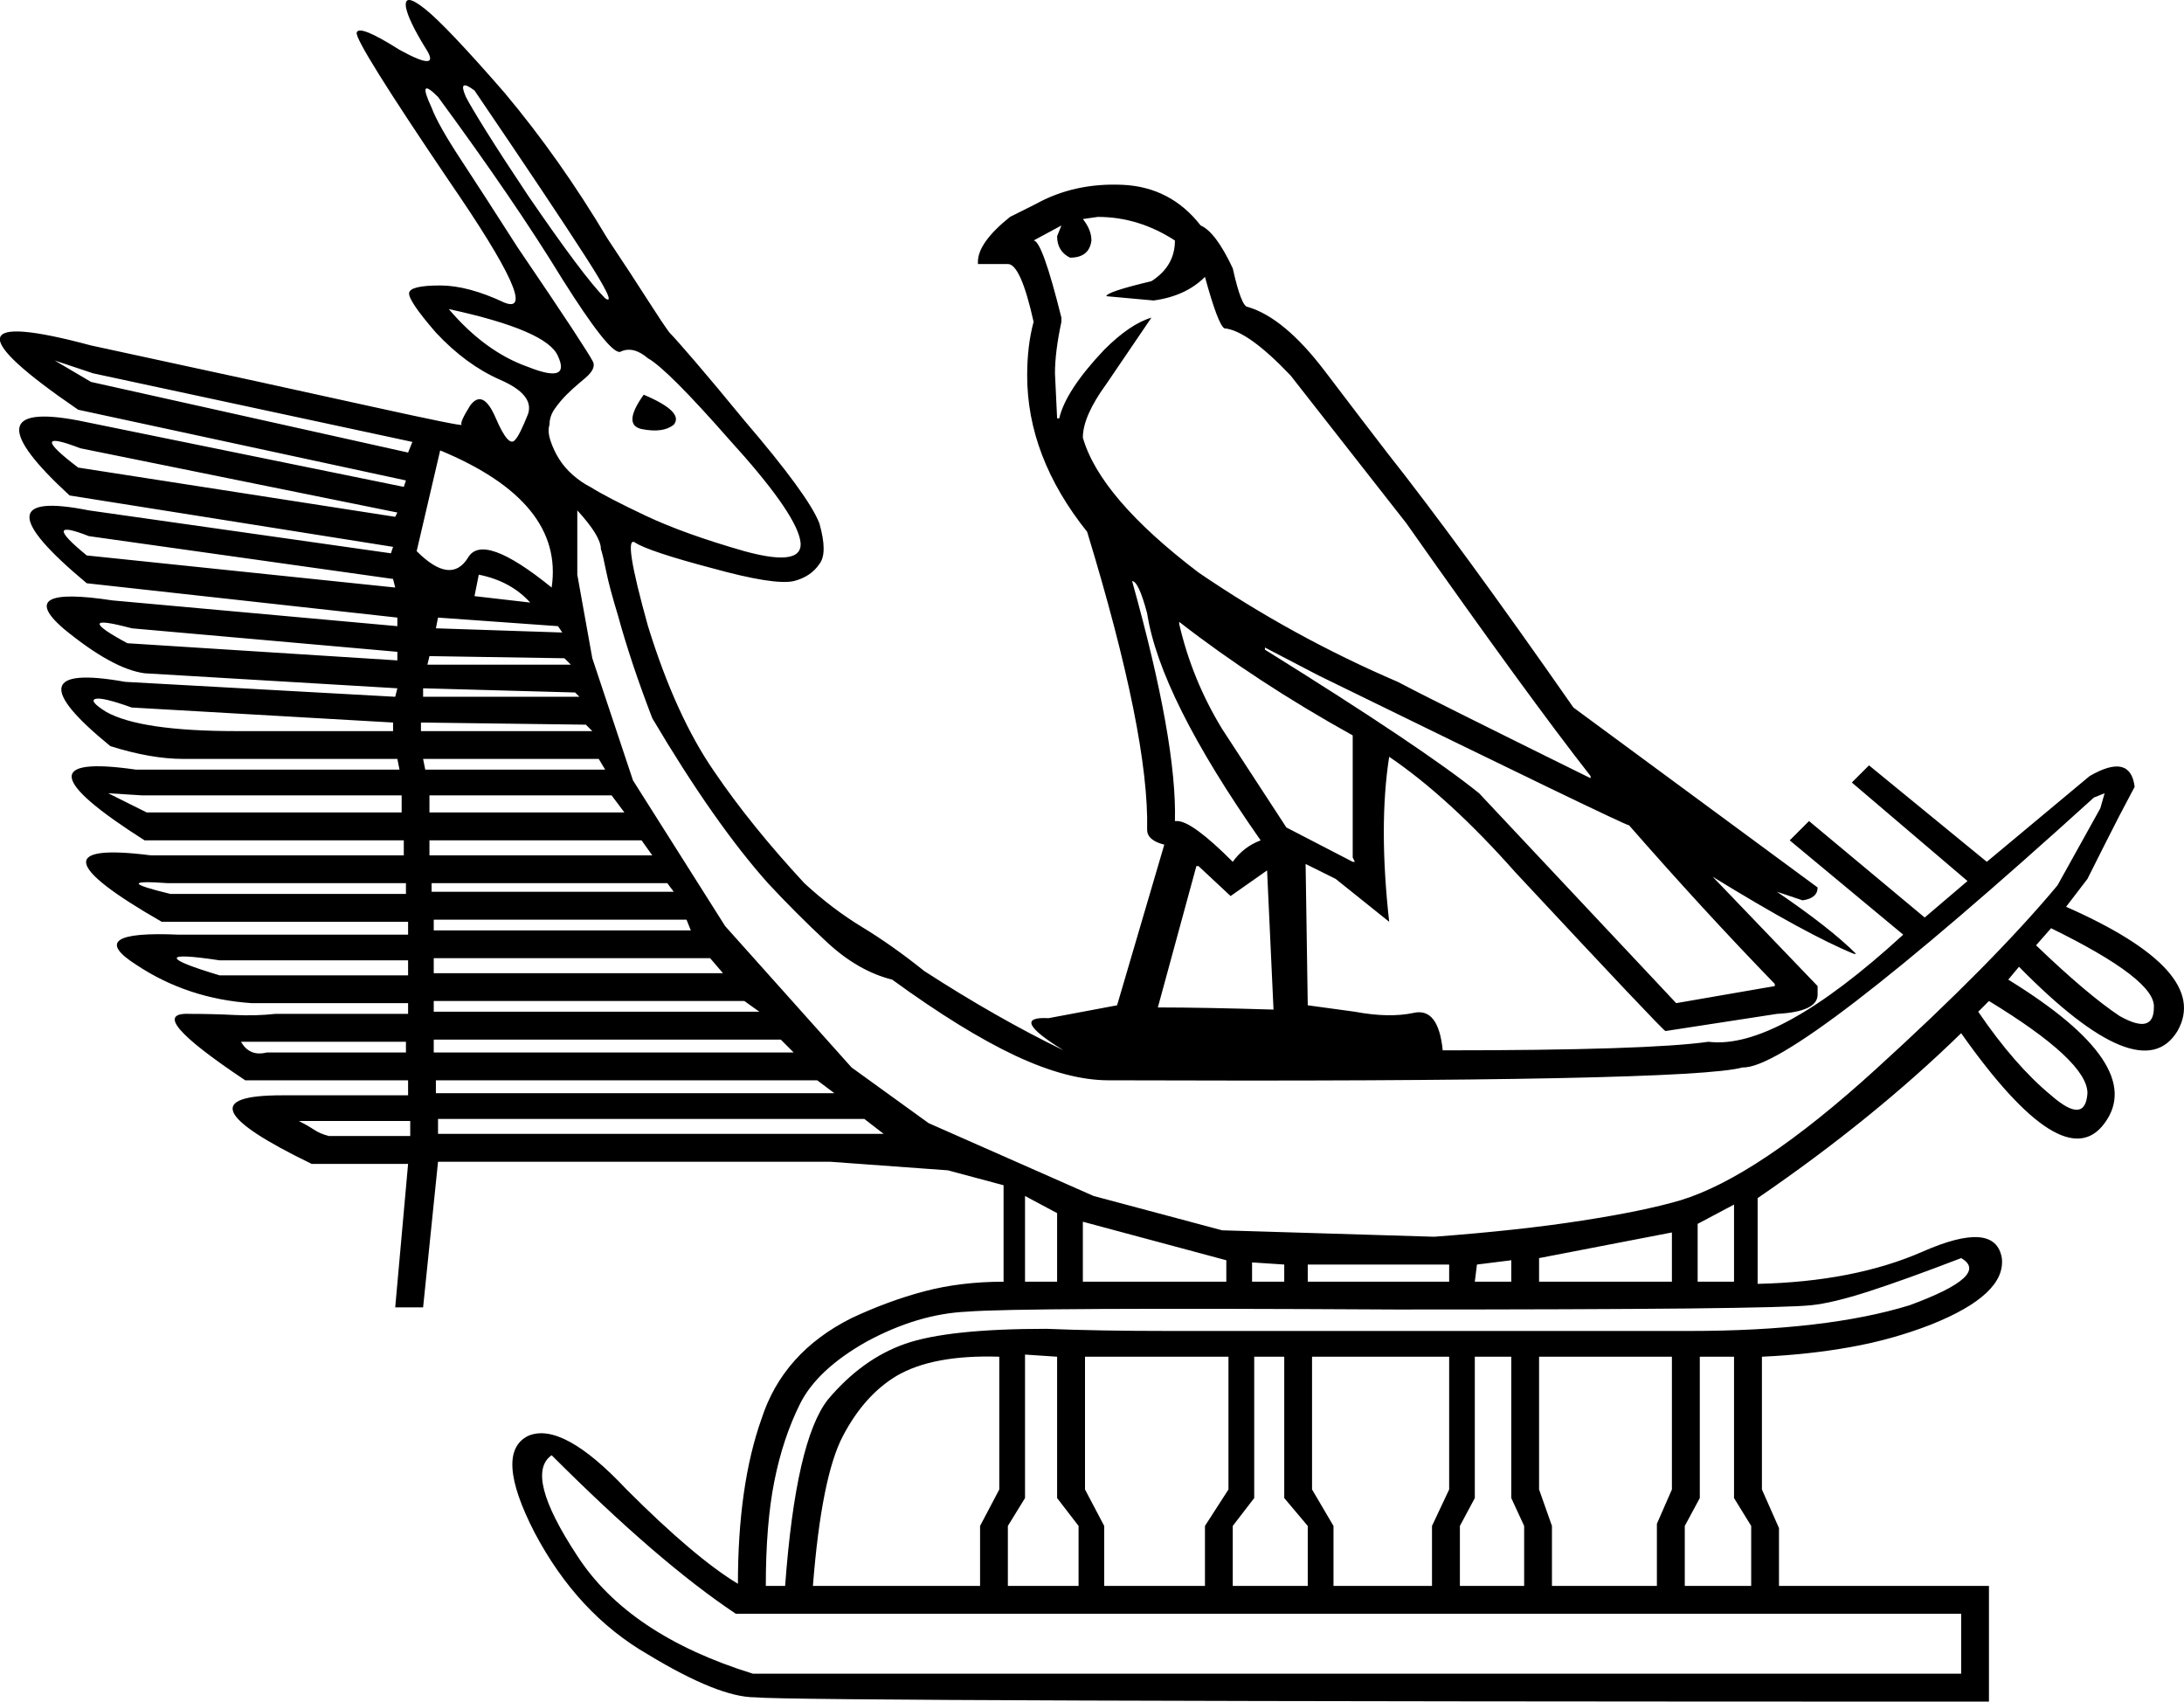 <?xml version='1.0' encoding='UTF-8'?>
<svg width="23.414" height="18.24" xmlns="http://www.w3.org/2000/svg" viewBox="0 0 23.414 18.24" version="1.1">
  <path style="fill:#000000; stroke:none" d="M 4.65 9.973  L 7.406 9.973  L 7.36 9.858  L 4.65 9.858  L 4.65 9.973  Z  M 4.65 10.845  L 8.141 10.845  L 7.98 10.73  L 4.65 10.73  L 4.65 10.845  Z  M 4.696 1.039  Q 4.467 0.81 4.627 1.154  Q 4.696 1.338 4.937 1.705  Q 5.179 2.073 5.546 2.647  Q 5.936 3.221 6.132 3.519  Q 6.327 3.818 6.35 3.864  Q 6.396 3.933 6.304 4.025  Q 6.281 4.048 6.212 4.105  Q 6.143 4.162 6.074 4.231  Q 6.005 4.3 5.948 4.381  Q 5.891 4.461 5.891 4.553  Q 5.868 4.622 5.902 4.725  Q 5.936 4.828 5.994 4.92  Q 6.051 5.012 6.143 5.093  Q 6.235 5.173 6.327 5.219  Q 6.511 5.334 6.924 5.529  Q 7.337 5.724 7.98 5.908  Q 8.646 6.091 8.577 5.781  Q 8.509 5.471 7.82 4.714  Q 7.154 3.956 6.947 3.841  Q 6.786 3.703 6.648 3.772  Q 6.534 3.795 6.028 2.991  Q 5.523 2.164 4.696 1.039  Z  M 5.087 0.97  Q 4.903 0.832 4.995 1.039  Q 5.041 1.131 5.213 1.407  Q 5.385 1.682 5.661 2.096  Q 6.258 2.968 6.488 3.198  Q 6.625 3.29 6.269 2.739  Q 5.914 2.187 5.087 0.97  Z  M 4.811 3.313  Q 5.202 3.772 5.661 3.933  Q 6.12 4.116 5.982 3.818  Q 5.868 3.542 4.811 3.313  Z  M 0.586 3.864  L 0.976 4.094  L 4.375 4.851  L 4.421 4.737  L 0.999 4.002  L 0.586 3.864  Z  M 6.901 4.231  Q 7.337 4.415 7.223 4.553  Q 7.108 4.645 6.878 4.599  Q 6.671 4.553 6.901 4.231  Z  M 0.861 4.805  Q 0.264 4.576 0.838 5.012  L 4.237 5.54  L 4.26 5.494  L 0.861 4.805  Z  M 4.719 4.828  L 4.467 5.908  Q 4.834 6.275 5.018 5.977  Q 5.179 5.701 5.914 6.298  Q 6.051 5.38 4.719 4.828  Z  M 6.189 5.471  L 6.189 6.16  L 6.35 7.056  L 6.786 8.365  L 7.774 9.927  L 9.129 11.442  L 9.955 12.039  L 11.724 12.82  L 13.102 13.188  L 15.375 13.257  Q 16.294 13.188 16.96 13.084  Q 17.626 12.981 18.016 12.866  Q 18.843 12.614 20.106 11.465  Q 21.369 10.317 22.058 9.49  L 22.517 8.664  L 22.563 8.503  L 22.448 8.549  Q 19.233 11.465 18.682 11.442  Q 18.108 11.603 11.884 11.58  Q 11.448 11.58 10.885 11.316  Q 10.323 11.052 9.565 10.501  Q 9.198 10.409 8.865 10.099  Q 8.532 9.789 8.233 9.467  Q 7.659 8.824 6.993 7.699  Q 6.878 7.4 6.786 7.125  Q 6.694 6.849 6.625 6.597  Q 6.534 6.298 6.499 6.126  Q 6.465 5.954 6.442 5.885  Q 6.442 5.747 6.189 5.471  Z  M 0.953 5.747  Q 0.425 5.54 0.93 5.954  L 4.237 6.298  L 4.214 6.206  L 0.953 5.747  Z  M 5.133 6.16  L 5.087 6.39  L 5.684 6.459  Q 5.477 6.229 5.133 6.16  Z  M 4.696 6.62  L 4.673 6.735  L 6.028 6.78  L 5.982 6.712  L 4.696 6.62  Z  M 1.412 6.735  Q 1.068 6.643 1.068 6.689  Q 1.068 6.735 1.366 6.895  L 4.26 7.079  L 4.26 6.987  L 1.412 6.735  Z  M 4.604 7.033  L 4.582 7.125  L 6.12 7.125  L 6.051 7.056  L 4.604 7.033  Z  M 4.536 7.378  L 4.536 7.469  L 6.212 7.469  L 6.166 7.423  L 4.536 7.378  Z  M 1.412 7.584  Q 1.091 7.469 1.022 7.492  Q 0.953 7.515 1.137 7.63  Q 1.504 7.837 2.538 7.837  L 4.214 7.837  L 4.214 7.745  L 1.412 7.584  Z  M 4.513 7.745  L 4.513 7.837  L 6.35 7.837  L 6.281 7.768  L 4.513 7.745  Z  M 4.536 8.135  L 4.559 8.25  L 6.488 8.25  L 6.419 8.135  L 4.536 8.135  Z  M 1.16 8.503  L 1.573 8.709  L 4.306 8.709  L 4.306 8.526  L 1.527 8.526  L 1.16 8.503  Z  M 4.604 8.526  L 4.604 8.709  L 6.694 8.709  L 6.557 8.526  L 4.604 8.526  Z  M 4.604 9.008  L 4.604 9.169  L 6.993 9.169  L 6.878 9.008  L 4.604 9.008  Z  M 1.803 9.467  Q 1.16 9.421 1.826 9.582  L 4.352 9.582  L 4.352 9.467  L 1.803 9.467  Z  M 4.627 9.467  L 4.627 9.559  L 7.223 9.559  L 7.154 9.467  L 4.627 9.467  Z  M 7.613 10.271  L 4.65 10.271  L 4.65 10.432  L 7.751 10.432  L 7.613 10.271  Z  M 4.375 10.294  L 2.354 10.294  Q 1.895 10.225 1.895 10.271  Q 1.895 10.317 2.354 10.455  L 4.375 10.455  L 4.375 10.294  Z  M 8.371 11.144  L 4.65 11.144  L 4.65 11.282  L 8.509 11.282  L 8.371 11.144  Z  M 21.323 10.73  L 21.208 10.845  Q 21.599 11.419 21.989 11.741  Q 22.356 12.062 22.379 11.718  Q 22.379 11.373 21.323 10.73  Z  M 4.352 11.282  L 4.352 11.167  L 2.584 11.167  Q 2.675 11.328 2.859 11.282  L 4.352 11.282  Z  M 8.761 11.58  L 4.673 11.58  L 4.673 11.718  L 8.945 11.718  L 8.761 11.58  Z  M 9.266 11.994  L 4.696 11.994  L 4.696 12.154  L 9.473 12.154  L 9.266 11.994  Z  M 4.398 12.016  L 3.204 12.016  Q 3.295 12.062 3.364 12.108  Q 3.433 12.154 3.525 12.177  L 4.398 12.177  L 4.398 12.016  Z  M 18.59 12.912  L 18.2 13.119  L 18.2 13.739  L 18.59 13.739  L 18.59 12.912  Z  M 10.989 12.82  L 10.989 13.739  L 11.333 13.739  L 11.333 13.004  L 10.989 12.82  Z  M 17.924 13.211  L 16.5 13.486  L 16.5 13.739  L 17.924 13.739  L 17.924 13.211  Z  M 11.609 13.096  L 11.609 13.739  L 13.147 13.739  L 13.147 13.509  L 11.609 13.096  Z  M 15.834 13.555  L 15.811 13.739  L 16.202 13.739  L 16.202 13.509  L 15.834 13.555  Z  M 13.423 13.532  L 13.423 13.739  L 13.768 13.739  L 13.768 13.555  L 13.423 13.532  Z  M 15.536 13.555  L 14.02 13.555  L 14.02 13.739  L 15.536 13.739  L 15.536 13.555  Z  M 21.025 13.486  Q 20.427 13.716 20.037 13.842  Q 19.647 13.968 19.417 13.991  Q 19.21 14.014 18.096 14.026  Q 16.983 14.037 14.962 14.037  Q 10.92 14.014 10.369 14.06  Q 9.841 14.083 9.289 14.382  Q 8.761 14.68 8.577 15.048  Q 8.394 15.415 8.302 15.875  Q 8.21 16.334 8.21 17  L 8.417 17  Q 8.532 15.438 8.876 15.002  Q 9.243 14.566 9.703 14.405  Q 10.162 14.244 11.218 14.244  Q 11.77 14.267 12.55 14.267  Q 13.354 14.267 14.457 14.267  L 18.108 14.267  Q 19.578 14.267 20.473 13.991  Q 21.346 13.67 21.025 13.486  Z  M 15.536 14.543  L 14.066 14.543  L 14.066 15.966  L 14.296 16.357  L 14.296 17  L 15.352 17  L 15.352 16.357  L 15.536 15.966  L 15.536 14.543  Z  M 16.202 14.543  L 15.811 14.543  L 15.811 16.058  L 15.651 16.357  L 15.651 17  L 16.34 17  L 16.34 16.357  L 16.202 16.058  L 16.202 14.543  Z  M 16.5 14.543  L 16.5 15.966  L 16.638 16.357  L 16.638 17  L 17.763 17  L 17.763 16.334  L 17.924 15.966  L 17.924 14.543  L 16.5 14.543  Z  M 10.713 14.543  Q 10.001 14.52 9.611 14.749  Q 9.266 14.956 9.037 15.392  Q 8.807 15.829 8.715 17  L 10.507 17  L 10.507 16.357  L 10.713 15.966  L 10.713 14.543  Z  M 10.989 14.52  L 10.989 16.058  L 10.805 16.357  L 10.805 17  L 11.563 17  L 11.563 16.357  L 11.333 16.058  L 11.333 14.543  L 10.989 14.52  Z  M 13.446 14.543  L 13.446 16.058  L 13.216 16.357  L 13.216 17  L 14.02 17  L 14.02 16.357  L 13.768 16.058  L 13.768 14.543  L 13.446 14.543  Z  M 11.632 14.543  L 11.632 15.966  L 11.838 16.357  L 11.838 17  L 12.918 17  L 12.918 16.357  L 13.17 15.966  L 13.17 14.543  L 11.632 14.543  Z  M 18.223 14.543  L 18.223 16.058  L 18.062 16.357  L 18.062 17  L 18.774 17  L 18.774 16.357  L 18.59 16.058  L 18.59 14.543  L 18.223 14.543  Z  M 5.914 15.599  Q 5.615 15.806 6.189 16.678  Q 6.74 17.528 8.072 17.941  L 21.025 17.941  L 21.025 17.298  L 7.888 17.298  Q 7.475 17.023 6.981 16.598  Q 6.488 16.173 5.914 15.599  Z  M 21.989 9.95  L 21.828 10.133  Q 22.379 10.662 22.724 10.891  Q 23.091 11.098 23.091 10.799  Q 23.114 10.501 21.989 9.95  Z  M 11.609 2.348  Q 11.701 2.463 11.701 2.578  Q 11.678 2.762 11.471 2.762  Q 11.333 2.693 11.333 2.532  L 11.379 2.417  L 11.081 2.578  Q 11.173 2.578 11.379 3.405  L 11.379 3.45  Q 11.31 3.772 11.31 4.002  L 11.333 4.484  L 11.356 4.484  Q 11.425 4.185 11.838 3.749  Q 12.114 3.473 12.344 3.405  L 11.861 4.116  Q 11.609 4.461 11.609 4.691  Q 11.793 5.334 12.849 6.137  Q 13.859 6.826 14.985 7.309  Q 15.283 7.469 17.052 8.342  L 17.052 8.319  Q 16.386 7.469 15.077 5.609  L 13.836 4.025  Q 13.377 3.542 13.125 3.519  Q 13.056 3.473 12.918 2.968  Q 12.711 3.175 12.367 3.221  L 11.861 3.175  Q 11.861 3.129 12.344 3.014  Q 12.596 2.853 12.596 2.578  Q 12.206 2.325 11.77 2.325  L 11.609 2.348  Z  M 12.137 6.229  Q 12.619 7.952 12.596 8.801  L 12.619 8.801  Q 12.78 8.801 13.216 9.238  Q 13.331 9.077 13.515 9.008  Q 12.436 7.469 12.298 6.574  Q 12.206 6.229 12.137 6.229  Z  M 12.642 6.666  L 12.642 6.689  Q 12.78 7.286 13.102 7.814  L 13.791 8.87  L 14.502 9.238  L 14.525 9.238  L 14.502 9.192  L 14.502 7.883  Q 13.469 7.309 12.642 6.666  Z  M 13.561 6.941  L 13.561 6.964  Q 15.26 8.021 15.857 8.503  L 17.97 10.753  L 19.027 10.57  L 19.027 10.547  Q 18.269 9.766 17.465 8.847  Q 17.419 8.847 14.135 7.24  L 13.561 6.941  Z  M 12.826 9.284  L 12.413 10.799  Q 12.895 10.799 13.653 10.822  L 13.584 9.33  L 13.193 9.605  L 12.849 9.284  L 12.826 9.284  Z  M 11.402 11.259  Q 10.805 10.891 11.241 10.914  L 11.976 10.776  L 12.482 9.054  Q 12.298 9.008 12.298 8.893  Q 12.321 7.883 11.655 5.701  Q 11.012 4.897 11.012 4.025  Q 11.012 3.703 11.081 3.45  Q 10.943 2.83 10.805 2.83  L 10.484 2.83  L 10.484 2.807  L 10.484 2.807  Q 10.484 2.601 10.828 2.325  Q 11.012 2.233 11.104 2.187  Q 11.517 1.958 12.034 1.981  Q 12.55 2.004 12.872 2.417  Q 13.033 2.486 13.216 2.876  Q 13.308 3.29 13.377 3.29  Q 13.768 3.405 14.204 3.979  Q 14.64 4.553 14.87 4.851  Q 15.651 5.839 16.868 7.584  L 19.486 9.513  Q 19.486 9.628 19.325 9.651  L 19.05 9.559  Q 19.624 9.95 19.899 10.225  L 19.876 10.225  Q 19.371 10.019 18.361 9.398  L 19.486 10.57  L 19.486 10.662  Q 19.486 10.845 19.05 10.868  L 17.855 11.052  Q 17.832 11.052 16.248 9.353  Q 15.536 8.549 14.893 8.112  Q 14.778 8.847 14.893 9.881  L 14.319 9.421  L 13.997 9.261  L 14.02 10.776  L 14.525 10.845  Q 14.893 10.914 15.157 10.857  Q 15.421 10.799 15.467 11.259  Q 17.672 11.259 18.315 11.167  Q 19.05 11.259 20.404 10.019  L 19.187 9.008  L 19.394 8.801  L 20.634 9.835  L 21.093 9.444  L 19.853 8.388  L 20.037 8.204  L 21.3 9.238  L 22.402 8.319  Q 22.839 8.066 22.885 8.434  Q 22.701 8.778 22.575 9.031  Q 22.448 9.284 22.379 9.421  L 22.15 9.72  Q 23.711 10.409 23.344 11.052  Q 22.954 11.695 21.645 10.363  L 21.53 10.501  Q 23.022 11.419 22.563 12.039  Q 22.127 12.637 21.025 11.075  Q 20.083 11.994 18.843 12.843  L 18.843 13.762  Q 19.876 13.739 20.611 13.417  Q 21.392 13.073 21.461 13.486  Q 21.507 13.877 20.703 14.198  Q 20.29 14.359 19.842 14.439  Q 19.394 14.52 18.889 14.543  L 18.889 15.966  L 19.072 16.38  L 19.072 17  L 21.323 17  L 21.323 18.24  Q 8.532 18.24 8.095 18.194  Q 7.705 18.194 6.947 17.735  Q 6.189 17.298 5.73 16.426  Q 5.293 15.576 5.661 15.392  Q 6.028 15.232 6.717 15.966  Q 7.452 16.701 7.911 16.977  Q 7.911 15.921 8.164 15.209  Q 8.394 14.497 9.129 14.129  Q 9.519 13.946 9.909 13.842  Q 10.3 13.739 10.759 13.739  L 10.759 12.705  L 10.162 12.545  L 8.899 12.453  L 4.696 12.453  L 4.536 14.014  L 4.237 14.014  L 4.375 12.476  L 3.341 12.476  Q 1.826 11.741 3.02 11.741  L 4.375 11.741  L 4.375 11.58  L 2.629 11.58  Q 1.527 10.845 2.032 10.868  Q 2.285 10.868 2.515 10.88  Q 2.744 10.891 2.951 10.868  L 4.375 10.868  L 4.375 10.753  L 2.698 10.753  Q 2.009 10.707 1.458 10.34  Q 0.884 9.973 1.918 10.019  L 4.375 10.019  L 4.375 9.881  L 1.734 9.881  Q 0.172 8.985 1.619 9.169  L 4.329 9.169  L 4.329 9.008  L 1.55 9.008  Q 0.034 8.044 1.458 8.25  L 4.283 8.25  L 4.26 8.135  L 1.964 8.135  Q 1.619 8.135 1.183 7.998  Q 0.057 7.079 1.343 7.309  L 4.237 7.469  L 4.26 7.378  L 1.55 7.217  Q 1.206 7.171 0.677 6.735  Q 0.149 6.275 1.206 6.436  L 4.26 6.712  L 4.26 6.62  L 0.93 6.252  Q -0.31 5.219 0.953 5.471  L 4.191 5.931  L 4.214 5.862  L 0.746 5.311  Q -0.379 4.277 0.838 4.507  L 4.329 5.219  L 4.352 5.15  L 0.838 4.392  Q -0.907 3.198 0.976 3.703  Q 2.997 4.139 3.984 4.358  Q 4.972 4.576 4.949 4.553  Q 4.926 4.53 5.041 4.346  Q 5.179 4.162 5.316 4.484  Q 5.454 4.805 5.523 4.714  Q 5.569 4.668 5.661 4.438  Q 5.73 4.231 5.362 4.071  Q 4.995 3.91 4.673 3.565  Q 4.375 3.221 4.386 3.14  Q 4.398 3.06 4.719 3.06  Q 5.018 3.06 5.408 3.244  Q 5.822 3.405 4.811 1.935  Q 3.801 0.442 3.824 0.35  Q 3.847 0.258 4.283 0.534  Q 4.742 0.787 4.559 0.511  Q 4.375 0.212 4.352 0.075  Q 4.329 -0.086 4.559 0.098  Q 4.788 0.281 5.408 0.993  Q 6.005 1.705 6.511 2.555  Q 6.786 2.968 6.947 3.221  Q 7.108 3.473 7.177 3.565  Q 7.245 3.634 7.452 3.875  Q 7.659 4.116 7.98 4.507  Q 8.669 5.311 8.784 5.609  Q 8.876 5.931 8.784 6.046  Q 8.692 6.183 8.509 6.229  Q 8.302 6.275 7.636 6.091  Q 7.291 6 7.085 5.931  Q 6.878 5.862 6.809 5.816  Q 6.671 5.724 6.947 6.712  Q 7.245 7.676 7.659 8.273  Q 8.049 8.847 8.623 9.467  Q 8.922 9.743 9.243 9.938  Q 9.565 10.133 9.909 10.409  Q 10.69 10.914 11.402 11.259  Z"/>
</svg>
